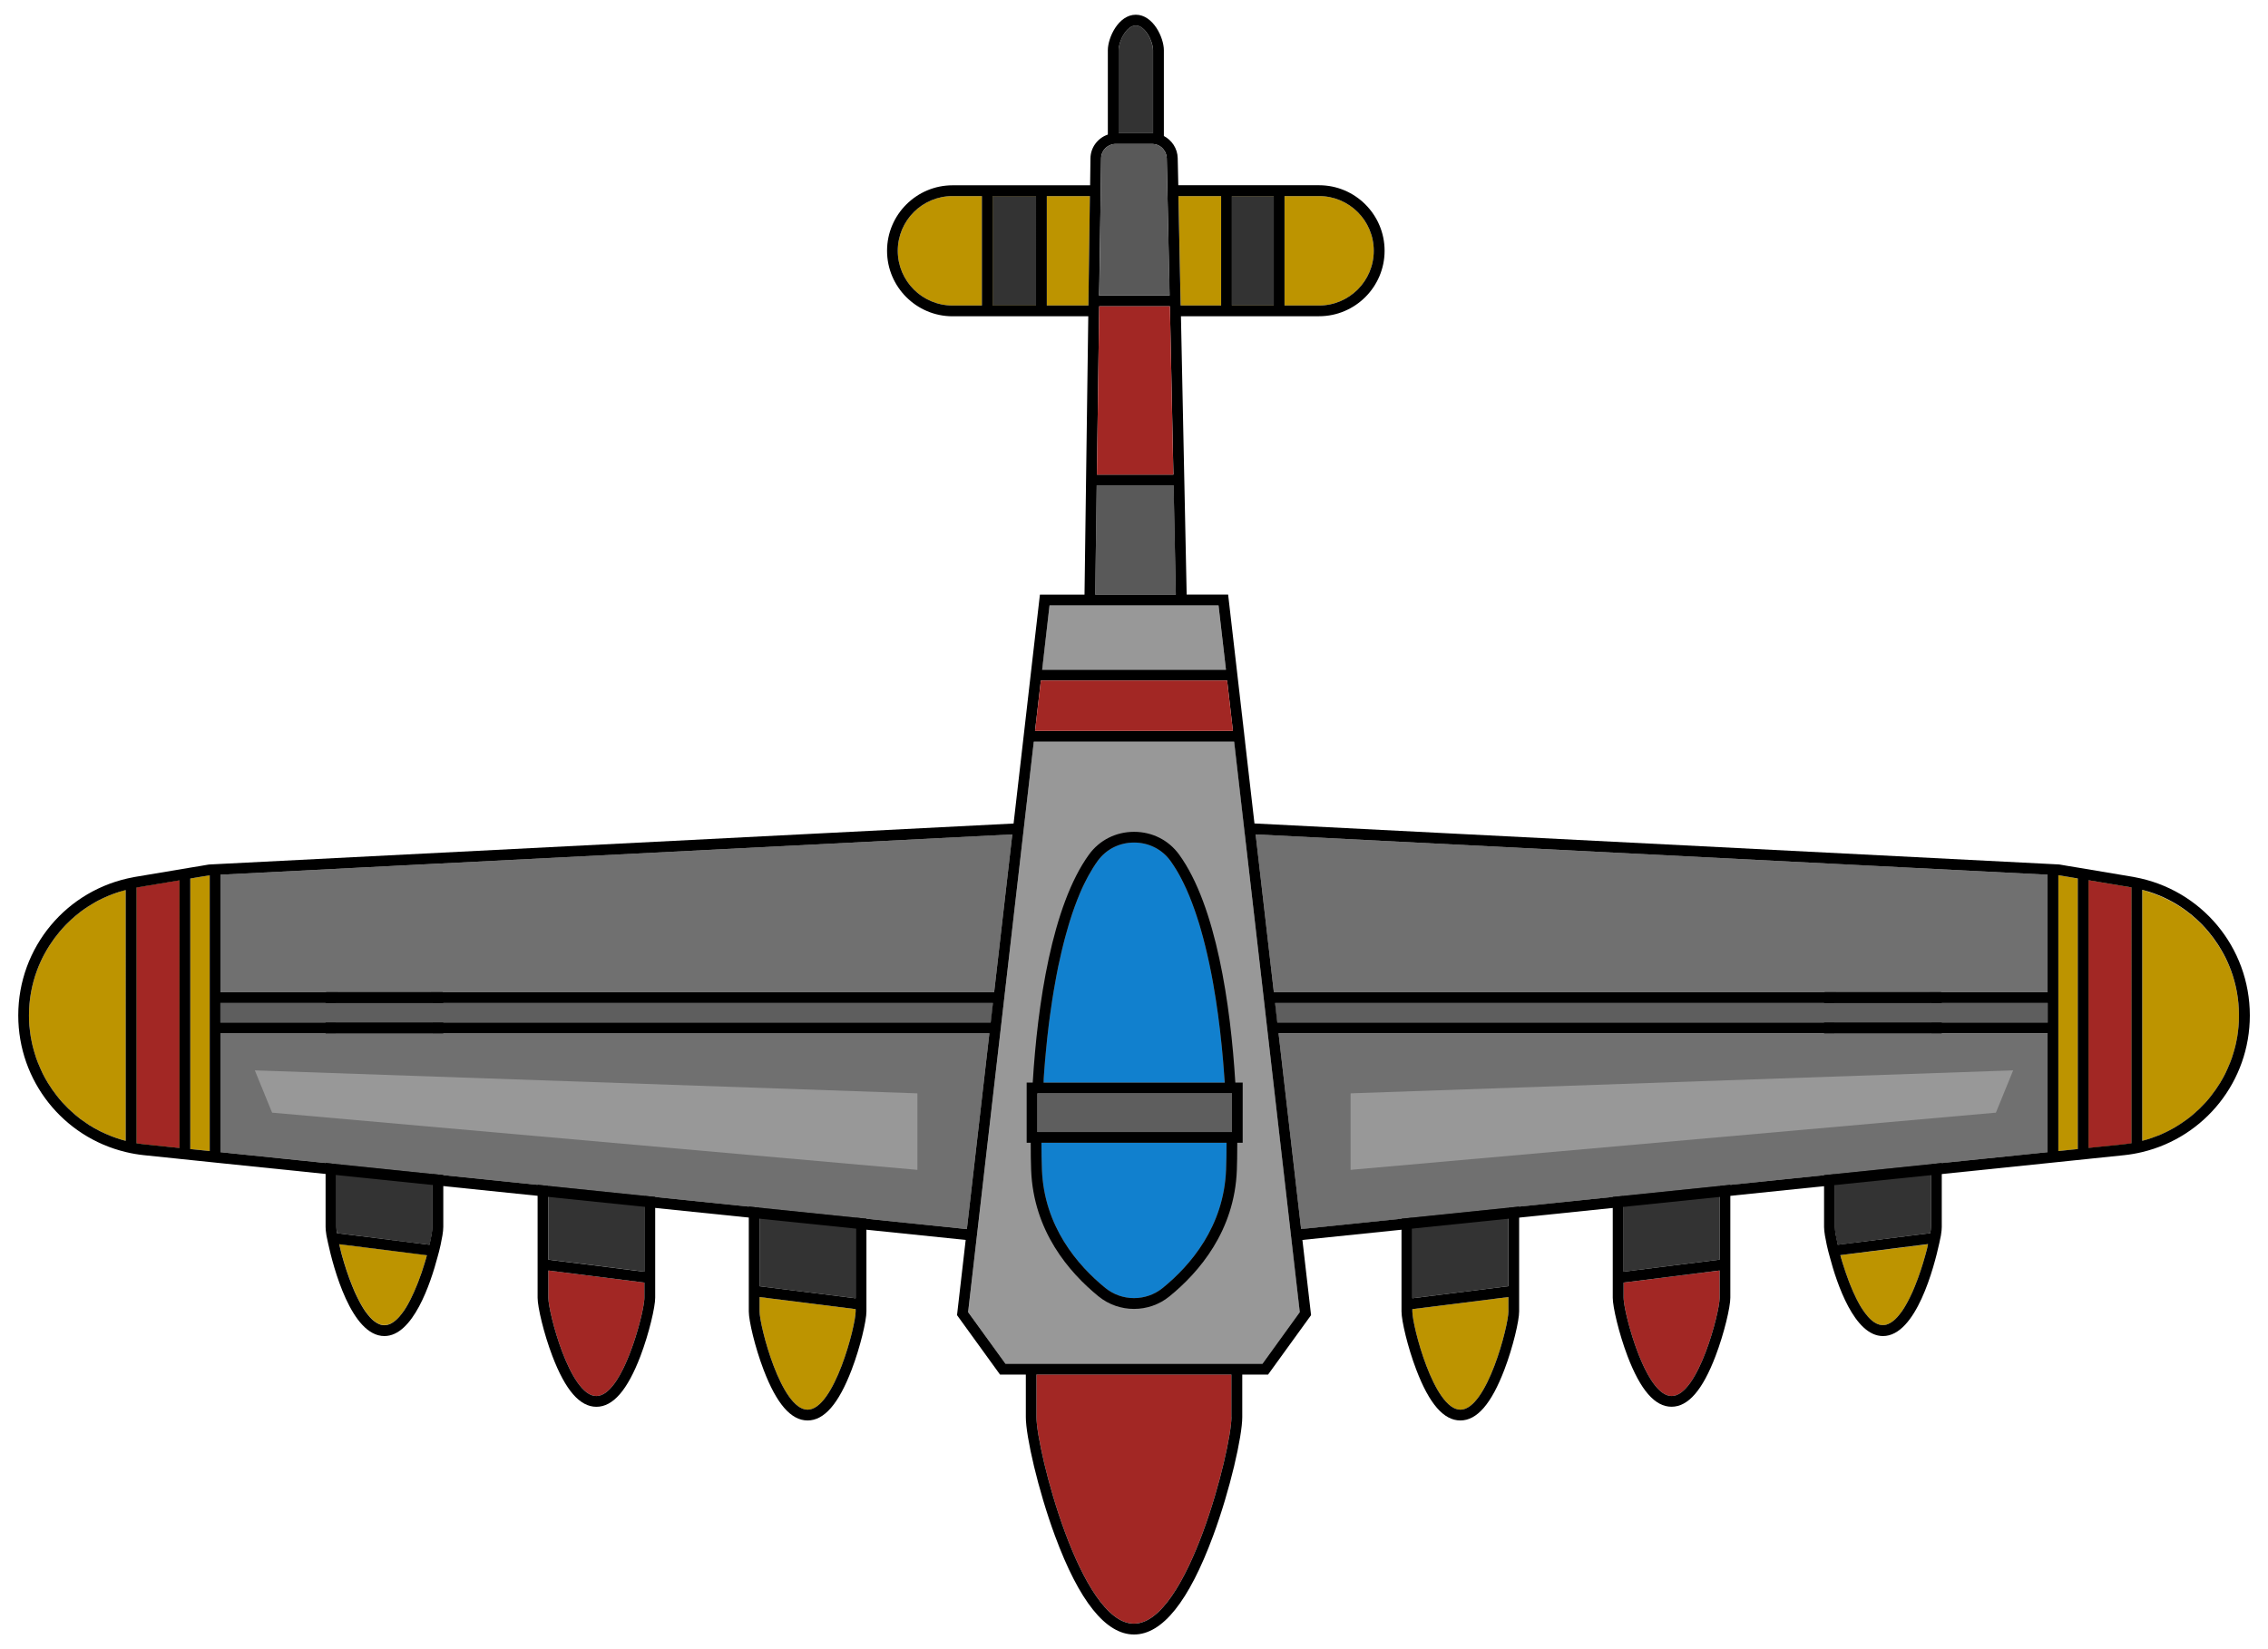 <?xml version="1.0" encoding="utf-8"?>
<!-- Generator: Adobe Illustrator 24.1.1, SVG Export Plug-In . SVG Version: 6.00 Build 0)  -->
<!DOCTYPE svg PUBLIC "-//W3C//DTD SVG 1.1//EN" "http://www.w3.org/Graphics/SVG/1.1/DTD/svg11.dtd">
<svg version="1.1" id="Layer_1" xmlns:x="http://ns.adobe.com/Extensibility/1.0/" xmlns:i="http://ns.adobe.com/AdobeIllustrator/10.0/" xmlns:graph="http://ns.adobe.com/Graphs/1.0/"
	 xmlns="http://www.w3.org/2000/svg" xmlns:xlink="http://www.w3.org/1999/xlink" x="0px" y="0px" viewBox="0 0 385 280"
	 style="enable-background:new 0 0 385 280;" xml:space="preserve">
<g>
	<g>
		<path style="fill:#BD9400;" d="M327.3,211.25c-0.1,0.46-0.23,0.96-0.37,1.48c-0.04,0.15-0.07,0.29-0.12,0.44
			c-0.45,1.63-1.04,3.45-1.74,5.17c-0.13,0.34-0.27,0.67-0.42,1c-0.05,0.1-0.09,0.21-0.14,0.3c-0.21,0.48-0.44,0.93-0.67,1.36
			c-0.09,0.16-0.18,0.33-0.27,0.49c-0.09,0.15-0.17,0.3-0.26,0.44c-0.05,0.09-0.1,0.17-0.16,0.26c-0.09,0.14-0.18,0.28-0.27,0.41
			c-0.02,0.02-0.04,0.05-0.05,0.07c-0.13,0.18-0.26,0.35-0.39,0.51c-0.24,0.31-0.49,0.59-0.75,0.83c-0.05,0.04-0.1,0.09-0.15,0.13
			c-0.05,0.05-0.1,0.09-0.16,0.13c-0.27,0.22-0.56,0.4-0.85,0.52c-0.12,0.05-0.23,0.09-0.34,0.12c-0.19,0.05-0.38,0.07-0.58,0.07
			c-0.09,0-0.16-0.01-0.25-0.02c-0.02,0-0.05,0-0.08-0.01c-0.09-0.01-0.16-0.03-0.25-0.05c-0.1-0.02-0.2-0.06-0.29-0.1
			c-0.08-0.03-0.15-0.06-0.23-0.1c-0.49-0.24-0.96-0.64-1.42-1.16c-0.15-0.16-0.3-0.34-0.44-0.54c-0.25-0.33-0.49-0.69-0.74-1.08
			c-0.08-0.13-0.16-0.27-0.24-0.41c-0.05-0.08-0.09-0.16-0.13-0.24c-0.05-0.08-0.09-0.16-0.13-0.24c-0.09-0.16-0.18-0.34-0.26-0.5
			c-0.39-0.77-0.76-1.6-1.09-2.45c-0.07-0.17-0.13-0.34-0.2-0.51c-0.38-1.01-0.73-2.03-1.04-3.02c-0.05-0.16-0.1-0.33-0.15-0.49
			c-0.05-0.16-0.1-0.32-0.14-0.48c-0.05-0.16-0.09-0.32-0.13-0.48L327.3,211.25z"/>
		<path style="fill:#333333;" d="M311.47,169.08c0-0.79,1.19-1.43,2.66-1.43h10.99c1.47,0,2.66,0.64,2.66,1.43v39.24
			c0,0.24-0.04,0.6-0.11,1.05l-15.71,1.98c-0.32-1.39-0.5-2.49-0.5-3.02V169.08z"/>
		<path d="M324.52,219.65c-0.21,0.47-0.44,0.93-0.67,1.36C324.08,220.57,324.31,220.12,324.52,219.65z"/>
		<path d="M325.11,165.83h-10.98c-2.56,0-4.49,1.4-4.49,3.25v39.24c0,0.4,0.06,0.91,0.15,1.46c0.09,0.52,0.19,1.06,0.3,1.55
			c0.03,0.15,0.07,0.29,0.1,0.43l0.18,0.75c0.07,0.26,0.14,0.55,0.23,0.85c1.2,4.56,4.18,13.48,9.04,13.48
			c5.63,0,8.69-11.74,9.57-15.82c0.13-0.59,0.21-1.02,0.26-1.23c0.01-0.02,0.01-0.05,0.01-0.07l0.01-0.07
			c0.09-0.55,0.13-0.99,0.13-1.33v-39.24C329.6,167.22,327.67,165.83,325.11,165.83z M326.93,212.73c-0.04,0.14-0.07,0.29-0.12,0.44
			c-0.45,1.63-1.04,3.45-1.74,5.17c-0.13,0.34-0.27,0.67-0.42,1c-0.05,0.1-0.09,0.21-0.14,0.3c-0.21,0.47-0.44,0.93-0.67,1.36
			c-0.09,0.16-0.18,0.33-0.27,0.49c-0.09,0.15-0.17,0.3-0.26,0.44c-0.05,0.09-0.1,0.17-0.16,0.26c-0.09,0.14-0.18,0.28-0.27,0.41
			c-0.02,0.02-0.04,0.05-0.05,0.07c-0.13,0.18-0.26,0.35-0.39,0.51c-0.24,0.31-0.49,0.59-0.75,0.83c-0.05,0.05-0.1,0.09-0.15,0.13
			c-0.05,0.05-0.1,0.09-0.16,0.13c-0.27,0.22-0.56,0.4-0.85,0.52c-0.12,0.05-0.23,0.09-0.34,0.12c-0.19,0.05-0.38,0.07-0.58,0.07
			c-0.09,0-0.16-0.01-0.25-0.02c-0.02,0-0.05,0-0.08-0.01c-0.09-0.01-0.16-0.03-0.25-0.05c-0.1-0.02-0.2-0.06-0.29-0.1
			c-0.08-0.03-0.15-0.06-0.23-0.1c-0.49-0.24-0.96-0.64-1.42-1.16c-0.15-0.16-0.3-0.35-0.44-0.54c-0.25-0.33-0.49-0.69-0.74-1.08
			c-0.08-0.13-0.16-0.27-0.24-0.41c-0.05-0.08-0.1-0.16-0.13-0.24c-0.05-0.08-0.09-0.16-0.13-0.24c-0.09-0.16-0.18-0.33-0.26-0.5
			c-0.39-0.77-0.76-1.6-1.09-2.45c-0.07-0.17-0.13-0.34-0.2-0.51c-0.38-1.01-0.73-2.03-1.04-3.02c-0.05-0.16-0.1-0.33-0.15-0.49
			c-0.05-0.16-0.1-0.32-0.14-0.48c-0.05-0.16-0.09-0.32-0.13-0.48l14.89-1.87C327.2,211.72,327.07,212.22,326.93,212.73z
			 M327.78,208.32c0,0.24-0.04,0.6-0.1,1.05l-15.71,1.97c-0.15-0.68-0.27-1.29-0.36-1.79c-0.09-0.54-0.13-0.96-0.13-1.23v-39.24
			c0-0.79,1.19-1.43,2.66-1.43h10.98c1.47,0,2.66,0.63,2.66,1.43V208.32z"/>
	</g>
	<g>
		<path style="fill:#A22724;" d="M291.92,215.71v4.63c0,2.41-3.65,16.68-8.15,16.68c-1.13,0-2.2-0.89-3.18-2.27
			c-0.12-0.17-0.24-0.35-0.36-0.54c-0.36-0.56-0.7-1.18-1.02-1.84c-0.11-0.22-0.21-0.44-0.32-0.67c-0.1-0.23-0.21-0.46-0.3-0.69
			c-0.1-0.23-0.2-0.47-0.3-0.71c-0.09-0.24-0.19-0.48-0.28-0.72c-0.09-0.24-0.18-0.49-0.27-0.73c-0.09-0.24-0.17-0.48-0.26-0.73
			c-0.25-0.73-0.48-1.46-0.68-2.16c-0.07-0.23-0.13-0.46-0.2-0.69c-0.41-1.48-0.71-2.8-0.86-3.75c-0.02-0.15-0.04-0.29-0.06-0.41
			c-0.04-0.32-0.07-0.58-0.07-0.77v-2.58l0.23-0.03L291.92,215.71z"/>
		<path style="fill:#333333;" d="M278.27,179.67h10.99c1.47,0,2.66,0.64,2.66,1.43v32.76l-16.31,2.05V181.1
			C275.6,180.31,276.8,179.67,278.27,179.67z"/>
		<path d="M289.25,177.84h-10.99c-2.6,0-4.49,1.37-4.49,3.25v39.24c0,1.57,1.03,6.02,2.5,9.9c2.21,5.8,4.66,8.61,7.48,8.61
			c2.82,0,5.27-2.82,7.47-8.61c1.48-3.88,2.51-8.33,2.51-9.9V181.1C293.74,179.22,291.85,177.84,289.25,177.84z M291.92,220.34
			c0,2.41-3.65,16.68-8.15,16.68c-1.13,0-2.2-0.89-3.18-2.27c-0.12-0.17-0.24-0.35-0.36-0.54c-0.36-0.56-0.7-1.18-1.02-1.84
			c-0.11-0.22-0.21-0.44-0.32-0.67c-0.1-0.23-0.21-0.46-0.3-0.69c-0.1-0.23-0.2-0.47-0.3-0.71c-0.09-0.24-0.19-0.48-0.28-0.72
			c-0.09-0.24-0.18-0.49-0.27-0.73c-0.09-0.24-0.18-0.48-0.26-0.73c-0.25-0.73-0.48-1.46-0.68-2.16c-0.07-0.23-0.13-0.46-0.2-0.69
			c-0.41-1.48-0.71-2.8-0.86-3.75c-0.02-0.15-0.04-0.29-0.06-0.41c-0.04-0.32-0.07-0.58-0.07-0.77v-2.58l0.23-0.03l16.08-2.02
			V220.34z M291.92,213.86l-16.31,2.05V181.1c0-0.79,1.19-1.43,2.66-1.43h10.99c1.47,0,2.66,0.64,2.66,1.43V213.86z"/>
	</g>
	<g>
		<path style="fill:#BD9400;" d="M256.06,220.22v2.44c0,2.41-3.65,16.68-8.15,16.68c-4.51,0-8.16-14.27-8.16-16.68v-0.39l0.23-0.03
			L256.06,220.22z"/>
		<path style="fill:#333333;" d="M239.74,183.42c0-0.79,1.19-1.43,2.66-1.43h10.99c1.47,0,2.66,0.64,2.66,1.43v34.95l-16.31,2.05
			V183.42z"/>
		<path d="M253.39,180.17H242.4c-2.6,0-4.49,1.37-4.49,3.25v39.24c0,1.57,1.03,6.02,2.51,9.9c2.21,5.8,4.66,8.61,7.48,8.61
			c2.82,0,5.26-2.82,7.47-8.61c1.48-3.88,2.51-8.33,2.51-9.9v-39.24C257.88,181.54,256,180.17,253.39,180.17z M256.06,222.66
			c0,2.41-3.65,16.68-8.15,16.68c-4.51,0-8.16-14.27-8.16-16.68v-0.39l0.23-0.03l16.08-2.02V222.66z M256.06,218.37l-16.31,2.05
			v-37.01c0-0.79,1.19-1.43,2.66-1.43h10.99c1.47,0,2.66,0.64,2.66,1.43V218.37z"/>
	</g>
	<g>
		<path style="fill:#BD9400;" d="M57.58,211.25c0.1,0.46,0.23,0.96,0.37,1.48c0.04,0.15,0.07,0.29,0.12,0.44
			c0.45,1.63,1.04,3.45,1.74,5.17c0.13,0.34,0.27,0.67,0.42,1c0.05,0.1,0.09,0.21,0.14,0.3c0.21,0.48,0.44,0.93,0.67,1.36
			c0.09,0.16,0.18,0.33,0.27,0.49c0.09,0.15,0.17,0.3,0.26,0.44c0.05,0.09,0.1,0.17,0.16,0.26c0.09,0.14,0.18,0.28,0.27,0.41
			c0.02,0.02,0.04,0.05,0.05,0.07c0.13,0.18,0.26,0.35,0.39,0.51c0.24,0.31,0.49,0.59,0.75,0.83c0.05,0.04,0.1,0.09,0.15,0.13
			c0.05,0.05,0.1,0.09,0.16,0.13c0.27,0.22,0.56,0.4,0.85,0.52c0.12,0.05,0.23,0.09,0.34,0.12c0.19,0.05,0.38,0.07,0.58,0.07
			c0.09,0,0.16-0.01,0.25-0.02c0.02,0,0.05,0,0.08-0.01c0.09-0.01,0.16-0.03,0.25-0.05c0.1-0.02,0.2-0.06,0.29-0.1
			c0.08-0.03,0.15-0.06,0.23-0.1c0.49-0.24,0.96-0.64,1.42-1.16c0.15-0.16,0.3-0.34,0.44-0.54c0.25-0.33,0.49-0.69,0.74-1.08
			c0.08-0.13,0.16-0.27,0.24-0.41c0.05-0.08,0.09-0.16,0.13-0.24c0.05-0.08,0.09-0.16,0.13-0.24c0.09-0.16,0.18-0.34,0.26-0.5
			c0.39-0.77,0.76-1.6,1.09-2.45c0.07-0.17,0.13-0.34,0.2-0.51c0.38-1.01,0.73-2.03,1.04-3.02c0.05-0.16,0.1-0.33,0.15-0.49
			c0.05-0.16,0.1-0.32,0.14-0.48c0.05-0.16,0.09-0.32,0.13-0.48L57.58,211.25z"/>
		<path style="fill:#333333;" d="M73.41,169.08c0-0.79-1.19-1.43-2.66-1.43H59.76c-1.47,0-2.66,0.64-2.66,1.43v39.24
			c0,0.24,0.04,0.6,0.11,1.05l15.71,1.98c0.32-1.39,0.5-2.49,0.5-3.02V169.08z"/>
		<path d="M61.03,221c-0.23-0.43-0.46-0.89-0.67-1.36C60.57,220.12,60.79,220.57,61.03,221z"/>
		<path d="M55.27,169.08v39.24c0,0.34,0.04,0.77,0.13,1.33l0.01,0.07c0.01,0.02,0.01,0.05,0.01,0.07c0.04,0.21,0.12,0.64,0.26,1.23
			c0.88,4.08,3.95,15.82,9.57,15.82c4.86,0,7.84-8.92,9.04-13.48c0.09-0.3,0.16-0.59,0.23-0.85l0.18-0.75
			c0.03-0.13,0.07-0.28,0.1-0.43c0.11-0.49,0.21-1.04,0.3-1.55c0.09-0.54,0.15-1.06,0.15-1.46v-39.24c0-1.86-1.93-3.25-4.49-3.25
			H59.76C57.2,165.82,55.27,167.22,55.27,169.08z M57.58,211.25l14.89,1.87c-0.04,0.16-0.09,0.32-0.13,0.48
			c-0.04,0.16-0.09,0.32-0.14,0.48c-0.04,0.16-0.09,0.33-0.15,0.49c-0.3,0.99-0.65,2.02-1.04,3.02c-0.06,0.17-0.13,0.34-0.2,0.51
			c-0.34,0.85-0.7,1.68-1.09,2.45c-0.09,0.17-0.18,0.34-0.26,0.5c-0.04,0.08-0.09,0.16-0.13,0.24c-0.04,0.08-0.09,0.16-0.13,0.24
			c-0.07,0.14-0.16,0.28-0.24,0.41c-0.24,0.4-0.49,0.76-0.74,1.08c-0.15,0.19-0.29,0.37-0.44,0.54c-0.46,0.52-0.93,0.91-1.42,1.16
			c-0.08,0.04-0.15,0.07-0.23,0.1c-0.09,0.04-0.19,0.07-0.29,0.1c-0.09,0.02-0.16,0.04-0.25,0.05c-0.02,0.01-0.05,0.01-0.08,0.01
			c-0.09,0.01-0.16,0.02-0.25,0.02c-0.2,0-0.39-0.02-0.58-0.07c-0.12-0.04-0.23-0.07-0.34-0.12c-0.29-0.12-0.57-0.3-0.85-0.52
			c-0.05-0.04-0.1-0.09-0.16-0.13c-0.05-0.04-0.1-0.09-0.15-0.13c-0.26-0.24-0.51-0.52-0.75-0.83c-0.13-0.16-0.26-0.34-0.39-0.51
			c-0.01-0.02-0.03-0.05-0.05-0.07c-0.09-0.13-0.18-0.27-0.27-0.41c-0.05-0.09-0.1-0.17-0.16-0.26c-0.09-0.15-0.18-0.29-0.26-0.44
			c-0.09-0.16-0.18-0.32-0.27-0.49c-0.23-0.43-0.46-0.89-0.67-1.36c-0.05-0.1-0.09-0.2-0.14-0.3c-0.15-0.33-0.29-0.66-0.42-1
			c-0.7-1.72-1.29-3.54-1.74-5.17c-0.04-0.15-0.08-0.3-0.12-0.44C57.8,212.21,57.68,211.71,57.58,211.25z M57.1,169.08
			c0-0.79,1.19-1.43,2.66-1.43h10.98c1.47,0,2.66,0.63,2.66,1.43v39.24c0,0.27-0.05,0.69-0.13,1.23c-0.09,0.51-0.21,1.12-0.36,1.79
			l-15.71-1.97c-0.07-0.44-0.1-0.8-0.1-1.05V169.08z"/>
	</g>
	<g>
		<path style="fill:#A22724;" d="M93.08,215.71v4.63c0,2.41,3.65,16.68,8.15,16.68c1.13,0,2.2-0.89,3.18-2.27
			c0.12-0.17,0.24-0.35,0.36-0.54c0.36-0.56,0.7-1.18,1.02-1.84c0.11-0.22,0.21-0.44,0.32-0.67c0.1-0.23,0.21-0.46,0.3-0.69
			c0.1-0.23,0.2-0.47,0.3-0.71c0.09-0.24,0.19-0.48,0.28-0.72c0.09-0.24,0.18-0.49,0.27-0.73c0.09-0.24,0.17-0.48,0.26-0.73
			c0.25-0.73,0.48-1.46,0.68-2.16c0.07-0.23,0.13-0.46,0.2-0.69c0.41-1.48,0.71-2.8,0.86-3.75c0.02-0.15,0.04-0.29,0.06-0.41
			c0.04-0.32,0.07-0.58,0.07-0.77v-2.58l-0.23-0.03L93.08,215.71z"/>
		<path style="fill:#333333;" d="M106.73,179.67H95.75c-1.47,0-2.66,0.64-2.66,1.43v32.76l16.31,2.05V181.1
			C109.4,180.31,108.2,179.67,106.73,179.67z"/>
		<path d="M91.26,181.1v39.24c0,1.57,1.03,6.02,2.51,9.9c2.21,5.8,4.66,8.61,7.47,8.61c2.82,0,5.27-2.82,7.48-8.61
			c1.47-3.88,2.5-8.33,2.5-9.9V181.1c0-1.88-1.88-3.25-4.49-3.25H95.75C93.14,177.84,91.26,179.22,91.26,181.1z M93.08,215.71
			l16.08,2.02l0.23,0.03v2.58c0,0.19-0.02,0.45-0.07,0.77c-0.02,0.13-0.04,0.27-0.06,0.41c-0.15,0.95-0.45,2.27-0.86,3.75
			c-0.06,0.23-0.13,0.46-0.2,0.69c-0.2,0.71-0.43,1.43-0.68,2.16c-0.08,0.24-0.16,0.49-0.26,0.73c-0.09,0.24-0.18,0.49-0.27,0.73
			c-0.09,0.24-0.19,0.48-0.28,0.72c-0.1,0.24-0.19,0.48-0.3,0.71c-0.1,0.24-0.2,0.47-0.3,0.69c-0.11,0.23-0.21,0.45-0.32,0.67
			c-0.32,0.66-0.66,1.28-1.02,1.84c-0.12,0.18-0.24,0.37-0.36,0.54c-0.98,1.38-2.05,2.27-3.18,2.27c-4.5,0-8.15-14.27-8.15-16.68
			V215.71z M93.08,181.1c0-0.79,1.19-1.43,2.66-1.43h10.99c1.47,0,2.66,0.64,2.66,1.43v34.82l-16.31-2.05V181.1z"/>
	</g>
	<g>
		<path style="fill:#BD9400;" d="M128.94,220.22v2.44c0,2.41,3.65,16.68,8.15,16.68c4.51,0,8.16-14.27,8.16-16.68v-0.39l-0.23-0.03
			L128.94,220.22z"/>
		<path style="fill:#333333;" d="M145.25,183.43c0-0.79-1.19-1.43-2.66-1.43H131.6c-1.47,0-2.66,0.64-2.66,1.43v34.95l16.31,2.05
			V183.43z"/>
		<path d="M127.11,183.42v39.24c0,1.57,1.03,6.02,2.51,9.9c2.21,5.8,4.66,8.61,7.47,8.61c2.82,0,5.27-2.82,7.48-8.61
			c1.48-3.88,2.51-8.33,2.51-9.9v-39.24c0-1.88-1.89-3.25-4.49-3.25H131.6C129,180.17,127.11,181.54,127.11,183.42z M128.94,220.22
			l16.08,2.02l0.23,0.03v0.39c0,2.41-3.65,16.68-8.16,16.68c-4.5,0-8.15-14.27-8.15-16.68V220.22z M128.94,183.42
			c0-0.79,1.19-1.43,2.66-1.43h10.99c1.47,0,2.66,0.64,2.66,1.43v37.01l-16.31-2.05V183.42z"/>
	</g>
	<g>
		<polygon style="fill:#707070;" points="171.84,141.67 168.76,168.46 37.42,168.46 37.42,148.51 		"/>
		<polygon style="fill:#707070;" points="167.95,175.44 164.13,208.68 37.42,195.62 37.42,175.44 		"/>
		<polygon style="fill:#707070;" points="168.17,173.61 37.41,173.61 37.41,170.29 168.55,170.29 		"/>
		<path style="fill:#BD9400;" d="M21.03,151.17c0.1-0.03,0.21-0.06,0.32-0.09v42.62c-0.3-0.08-0.59-0.16-0.89-0.25
			c-0.55-0.17-1.09-0.36-1.63-0.57c-0.53-0.21-1.05-0.44-1.57-0.69c-0.1-0.05-0.21-0.1-0.31-0.15c-0.21-0.1-0.43-0.22-0.64-0.34
			c-0.01-0.01-0.02-0.01-0.03-0.02c-0.24-0.13-0.48-0.27-0.71-0.41c-0.06-0.03-0.12-0.07-0.17-0.1c-0.18-0.11-0.35-0.22-0.53-0.34
			c-0.12-0.07-0.23-0.15-0.34-0.23c-0.15-0.09-0.29-0.19-0.43-0.3c-0.08-0.05-0.15-0.1-0.23-0.16c-0.2-0.14-0.38-0.29-0.57-0.43
			c-0.24-0.18-0.46-0.37-0.69-0.57c-0.7-0.6-1.35-1.23-1.97-1.91c-0.03-0.03-0.06-0.07-0.09-0.1c-0.15-0.17-0.3-0.34-0.45-0.52
			c-0.15-0.18-0.3-0.37-0.44-0.55c-0.55-0.7-1.07-1.44-1.54-2.21c-0.06-0.1-0.12-0.21-0.18-0.32c-0.03-0.04-0.06-0.09-0.09-0.14
			c-0.09-0.15-0.17-0.3-0.26-0.46c-0.13-0.24-0.25-0.47-0.37-0.71c-0.02-0.04-0.04-0.07-0.05-0.12c-0.11-0.21-0.21-0.43-0.3-0.65
			c-0.16-0.35-0.31-0.7-0.45-1.06c-0.09-0.24-0.18-0.48-0.27-0.72c-0.02-0.07-0.05-0.15-0.07-0.22c-0.07-0.22-0.15-0.44-0.21-0.67
			c-0.04-0.13-0.09-0.27-0.12-0.41c-0.06-0.22-0.12-0.44-0.18-0.66c-0.05-0.23-0.11-0.46-0.16-0.69c-0.07-0.3-0.12-0.6-0.17-0.9
			c-0.01-0.03-0.01-0.07-0.02-0.1c-0.04-0.23-0.07-0.46-0.1-0.69c-0.02-0.11-0.03-0.22-0.04-0.33c-0.02-0.22-0.05-0.44-0.07-0.66
			C5,174.28,5,174.25,4.99,174.21c-0.02-0.26-0.04-0.51-0.05-0.77c-0.01-0.09-0.01-0.17-0.01-0.26c-0.01-0.26-0.01-0.52-0.01-0.79
			c0-2.68,0.48-5.26,1.37-7.65c0.19-0.51,0.39-1.01,0.62-1.49c0.17-0.38,0.35-0.75,0.55-1.12c0.29-0.56,0.62-1.1,0.96-1.64
			c0.51-0.79,1.07-1.55,1.68-2.28c0.18-0.21,0.36-0.42,0.55-0.63c0.16-0.19,0.34-0.37,0.51-0.55c0.02-0.03,0.05-0.05,0.08-0.08
			c0.12-0.12,0.24-0.24,0.36-0.35c0.14-0.15,0.28-0.28,0.43-0.41c0.02-0.02,0.04-0.04,0.05-0.05c0.22-0.2,0.44-0.4,0.68-0.6
			c0.01-0.01,0.02-0.01,0.02-0.02c0.18-0.15,0.37-0.3,0.55-0.44c0.3-0.25,0.62-0.49,0.94-0.71c0.21-0.15,0.43-0.3,0.65-0.44
			c0.79-0.51,1.6-0.98,2.46-1.38c0.15-0.07,0.29-0.14,0.43-0.2c0.17-0.09,0.34-0.16,0.52-0.23c0.07-0.04,0.15-0.07,0.23-0.09
			c0.26-0.11,0.51-0.21,0.77-0.3c0.01-0.01,0.02-0.01,0.03-0.01c0.29-0.11,0.59-0.21,0.89-0.3c0.01-0.01,0.02-0.01,0.04-0.01
			C20.54,151.31,20.79,151.24,21.03,151.17z"/>
		<path style="fill:#BD9400;" d="M30.46,149.46v45.44l-0.12-0.01l-5.73-0.59c-0.31-0.03-0.63-0.07-0.93-0.12
			c-0.12-0.01-0.23-0.03-0.34-0.05c-0.05-0.01-0.1-0.01-0.16-0.02v-43.42L30.46,149.46z"/>
		<polygon style="fill:#BD9400;" points="35.6,148.6 35.6,195.43 32.29,195.09 32.29,149.16 		"/>
		<polygon style="fill:#5E5E5E;" points="37.41,170.29 168.55,170.29 168.17,173.61 37.41,173.61 		"/>
		<g>
			<polygon style="fill:#989898;" points="46.19,188.91 155.73,198.62 155.73,185.63 43.26,181.73 			"/>
		</g>
		<path style="fill:#A22724;" d="M30.46,149.46v45.44l-0.12-0.01l-5.73-0.59c-0.48-0.05-0.96-0.12-1.43-0.2v-43.42L30.46,149.46z"/>
		<path d="M18.84,192.87c0.54,0.21,1.07,0.4,1.63,0.57C19.91,193.27,19.37,193.08,18.84,192.87z M18.84,192.87
			c-0.53-0.21-1.05-0.44-1.57-0.69C17.78,192.43,18.31,192.67,18.84,192.87z"/>
		<polygon style="fill:#707070;" points="217.04,175.44 347.58,175.44 347.58,195.62 220.87,208.68 		"/>
		<polygon style="fill:#707070;" points="347.59,170.29 347.59,173.61 216.83,173.61 216.45,170.29 		"/>
		<path style="fill:#BD9400;" d="M363.97,151.17c-0.1-0.03-0.21-0.06-0.32-0.09v42.62c0.3-0.08,0.59-0.16,0.89-0.25
			c0.55-0.17,1.09-0.36,1.63-0.57c0.53-0.21,1.05-0.44,1.57-0.69c0.1-0.05,0.21-0.1,0.31-0.15c0.21-0.1,0.43-0.22,0.64-0.34
			c0.01-0.01,0.02-0.01,0.03-0.02c0.24-0.13,0.48-0.27,0.71-0.41c0.06-0.03,0.12-0.07,0.17-0.1c0.18-0.11,0.35-0.22,0.53-0.34
			c0.12-0.07,0.23-0.15,0.34-0.23c0.15-0.09,0.29-0.19,0.43-0.3c0.08-0.05,0.15-0.1,0.23-0.16c0.2-0.14,0.38-0.29,0.57-0.43
			c0.24-0.18,0.46-0.37,0.69-0.57c0.7-0.6,1.35-1.23,1.97-1.91c0.03-0.03,0.06-0.07,0.09-0.1c0.15-0.17,0.3-0.34,0.45-0.52
			c0.15-0.18,0.3-0.37,0.44-0.55c0.55-0.7,1.07-1.44,1.54-2.21c0.06-0.1,0.12-0.21,0.18-0.32c0.03-0.04,0.06-0.09,0.09-0.14
			c0.09-0.15,0.17-0.3,0.26-0.46c0.13-0.24,0.25-0.47,0.37-0.71c0.02-0.04,0.04-0.07,0.05-0.12c0.11-0.21,0.21-0.43,0.3-0.65
			c0.16-0.35,0.31-0.7,0.45-1.06c0.09-0.24,0.18-0.48,0.27-0.72c0.02-0.07,0.05-0.15,0.07-0.22c0.07-0.22,0.15-0.44,0.21-0.67
			c0.04-0.13,0.09-0.27,0.12-0.41c0.06-0.22,0.12-0.44,0.18-0.66c0.05-0.23,0.11-0.46,0.16-0.69c0.07-0.3,0.12-0.6,0.17-0.9
			c0.01-0.03,0.01-0.07,0.02-0.1c0.04-0.23,0.07-0.46,0.1-0.69c0.02-0.11,0.03-0.22,0.04-0.33c0.02-0.22,0.05-0.44,0.07-0.66
			c0.01-0.04,0.01-0.08,0.01-0.12c0.02-0.26,0.04-0.51,0.05-0.77c0.01-0.09,0.01-0.17,0.01-0.26c0.01-0.26,0.01-0.52,0.01-0.79
			c0-2.68-0.48-5.26-1.37-7.65c-0.19-0.51-0.39-1.01-0.62-1.49c-0.17-0.38-0.35-0.75-0.55-1.12c-0.29-0.56-0.62-1.1-0.96-1.64
			c-0.51-0.79-1.07-1.55-1.68-2.28c-0.18-0.21-0.36-0.42-0.55-0.63c-0.16-0.19-0.34-0.37-0.51-0.55c-0.02-0.03-0.05-0.05-0.08-0.08
			c-0.12-0.12-0.24-0.24-0.36-0.35c-0.14-0.15-0.28-0.28-0.43-0.41c-0.02-0.02-0.04-0.04-0.05-0.05c-0.22-0.2-0.44-0.4-0.68-0.6
			c-0.01-0.01-0.02-0.01-0.02-0.02c-0.18-0.15-0.37-0.3-0.55-0.44c-0.3-0.25-0.62-0.49-0.94-0.71c-0.21-0.15-0.43-0.3-0.65-0.44
			c-0.79-0.51-1.6-0.98-2.46-1.38c-0.15-0.07-0.29-0.14-0.43-0.2c-0.17-0.09-0.34-0.16-0.52-0.23c-0.07-0.04-0.15-0.07-0.23-0.09
			c-0.26-0.11-0.51-0.21-0.77-0.3c-0.01-0.01-0.02-0.01-0.03-0.01c-0.29-0.11-0.59-0.21-0.89-0.3c-0.01-0.01-0.02-0.01-0.04-0.01
			C364.46,151.31,364.21,151.23,363.97,151.17z"/>
		<path style="fill:#BD9400;" d="M354.54,149.46v45.44l0.12-0.01l5.73-0.59c0.31-0.03,0.63-0.07,0.93-0.12
			c0.12-0.01,0.23-0.03,0.34-0.05c0.05-0.01,0.1-0.01,0.16-0.02v-43.42L354.54,149.46z"/>
		<polygon style="fill:#BD9400;" points="349.4,148.6 349.4,195.43 352.71,195.09 352.71,149.16 		"/>
		<polygon style="fill:#5E5E5E;" points="347.59,170.29 347.59,173.61 216.83,173.61 216.45,170.29 		"/>
		<g>
			<polygon style="fill:#989898;" points="338.81,188.91 229.27,198.62 229.27,185.63 341.74,181.73 			"/>
		</g>
		<path style="fill:#A22724;" d="M354.54,149.46v45.44l0.12-0.01l5.73-0.59c0.48-0.05,0.96-0.12,1.43-0.2v-43.42L354.54,149.46z"/>
		<path d="M364.54,193.44c0.55-0.17,1.09-0.36,1.63-0.57C365.63,193.08,365.09,193.27,364.54,193.44z M367.73,192.18
			c-0.51,0.25-1.04,0.48-1.57,0.69C366.69,192.66,367.22,192.43,367.73,192.18z"/>
		<path style="fill:#333333;" d="M195.73,8.52v14.11c-0.04-0.01-0.09-0.01-0.13-0.01h-5.72V8.52c0-1.46,1.31-4.19,2.93-4.19
			C194.42,4.33,195.73,7.06,195.73,8.52z"/>
		<path style="fill:#BD9400;" d="M166.68,33.29v18.58h-4.99c-5.13,0-9.29-4.16-9.29-9.29c0-5.13,4.16-9.29,9.29-9.29H166.68z"/>
		<rect x="168.51" y="33.29" style="fill:#BD9400;" width="7.36" height="18.58"/>
		<polygon style="fill:#BD9400;" points="177.7,33.29 185.01,33.29 184.78,50.19 184.76,51.87 177.7,51.87 		"/>
		<polygon style="fill:#BD9400;" points="207.29,33.29 207.29,51.87 200.43,51.87 200.43,51.82 200.39,50.01 200.05,33.29 		"/>
		<rect x="209.12" y="33.29" style="fill:#BD9400;" width="7.1" height="18.58"/>
		<path style="fill:#BD9400;" d="M233.2,42.58c0,5.13-4.16,9.29-9.29,9.29h-5.86V33.29h5.86C229.05,33.29,233.2,37.45,233.2,42.58z"
			/>
		<polygon style="fill:#595959;" points="199.6,100.96 185.92,100.96 186.17,82.4 199.23,82.4 		"/>
		<path style="fill:#A22724;" d="M175.95,233.36h33.09v7.23c0,5.37-7.4,35.07-16.55,35.07c-9.14,0-16.55-29.7-16.55-35.07V233.36z"
			/>
		<path d="M175.7,124.09L175.7,124.09l0.99-8.55L175.7,124.09z"/>
		<polygon style="fill:#989898;" points="208.1,113.71 176.9,113.71 178.16,102.79 206.84,102.79 		"/>
		<polygon style="fill:#989898;" points="220.65,222.78 214.31,231.54 170.68,231.54 164.35,222.78 175.49,125.92 209.51,125.92 
			211.3,141.5 211.3,141.57 214.4,168.46 214.61,170.29 214.99,173.61 217.72,197.3 219.04,208.86 219.26,210.69 		"/>
		<polygon style="fill:#707070;" points="347.58,148.51 347.58,168.46 216.24,168.46 213.15,141.67 		"/>
		<path style="fill:#1180CE;" d="M207.87,183.8h-30.75c0.02-0.42,0.05-0.85,0.09-1.27c0.03-0.44,0.06-0.89,0.1-1.33
			c0.03-0.42,0.07-0.84,0.1-1.26c0-0.02,0.01-0.04,0.01-0.06c0.04-0.44,0.08-0.88,0.12-1.33c0.14-1.51,0.3-3.04,0.49-4.56
			c0.07-0.53,0.13-1.07,0.21-1.6c0.12-0.85,0.24-1.71,0.37-2.56c0.09-0.55,0.18-1.11,0.27-1.66c0.14-0.83,0.29-1.66,0.44-2.47
			c0.05-0.27,0.1-0.54,0.16-0.81c0.11-0.54,0.22-1.08,0.34-1.61c0.11-0.53,0.23-1.06,0.35-1.58c0.06-0.26,0.12-0.52,0.19-0.79
			c0.06-0.26,0.12-0.51,0.19-0.77c0.06-0.26,0.13-0.51,0.2-0.77c0.06-0.24,0.13-0.49,0.2-0.73c0.14-0.51,0.28-1.01,0.43-1.51
			c0.07-0.24,0.14-0.49,0.22-0.73c0.52-1.68,1.1-3.27,1.72-4.74c0.09-0.2,0.17-0.4,0.26-0.6c0.1-0.21,0.2-0.43,0.29-0.63
			c0.09-0.2,0.19-0.4,0.29-0.59c0.07-0.14,0.13-0.28,0.21-0.41c0.12-0.24,0.25-0.49,0.38-0.73c0.51-0.92,1.03-1.77,1.59-2.54
			c1.43-1.97,3.68-3.11,6.17-3.11c1.25,0,2.43,0.28,3.49,0.82c1.05,0.52,1.97,1.3,2.69,2.29c0.35,0.49,0.69,1.01,1.02,1.55
			c0.16,0.28,0.33,0.56,0.49,0.85c0.13,0.23,0.25,0.46,0.37,0.7c0.1,0.18,0.2,0.37,0.29,0.57c0.71,1.43,1.35,3,1.94,4.69
			c0.1,0.3,0.21,0.6,0.31,0.91c0.16,0.47,0.3,0.94,0.46,1.43c0.1,0.33,0.2,0.66,0.29,1c0.52,1.8,0.98,3.69,1.4,5.64
			c0.1,0.45,0.19,0.91,0.28,1.37c0.05,0.27,0.11,0.54,0.16,0.81c0.05,0.27,0.1,0.55,0.15,0.82c0.04,0.18,0.07,0.37,0.1,0.55
			c0.61,3.42,1.08,6.95,1.43,10.45c0.04,0.35,0.07,0.69,0.1,1.04c0.04,0.44,0.09,0.89,0.12,1.33c0,0.02,0.01,0.04,0.01,0.06
			c0.04,0.43,0.07,0.85,0.1,1.27c0.03,0.44,0.07,0.87,0.1,1.31C207.82,182.94,207.85,183.38,207.87,183.8z"/>
		<path style="fill:#1180CE;" d="M208.21,194.02c0,1.62-0.02,3.15-0.08,4.56c-0.36,9.67-6.05,16.27-10.76,20.1
			c-2.82,2.29-6.92,2.29-9.73,0c-4.71-3.83-10.4-10.43-10.77-20.1c-0.05-1.41-0.08-2.94-0.08-4.56H208.21z"/>
		<path d="M209.7,183.8c-0.8-13.19-3.25-30.03-9.54-38.71c-1.79-2.46-4.57-3.86-7.65-3.86c-3.08,0-5.87,1.41-7.65,3.86
			c-6.29,8.68-8.75,25.52-9.55,38.71h-1.03v10.22h0.69c0,1.79,0.02,3.35,0.07,4.63c0.39,10.36,6.44,17.38,11.44,21.45
			c1.75,1.42,3.88,2.13,6.02,2.13s4.28-0.71,6.02-2.13c5-4.07,11.06-11.09,11.44-21.45c0.04-1.19,0.07-2.62,0.07-4.25v-0.38h0.92
			V183.8H209.7z M177.21,182.53c0.03-0.44,0.06-0.89,0.1-1.33c0.03-0.42,0.07-0.84,0.1-1.26c0-0.02,0.01-0.04,0.01-0.06
			c0.04-0.44,0.08-0.88,0.12-1.33c0.14-1.51,0.3-3.04,0.49-4.56c0.07-0.53,0.13-1.07,0.21-1.6c0.12-0.85,0.24-1.71,0.37-2.56
			c0.09-0.55,0.17-1.11,0.27-1.66c0.14-0.83,0.29-1.66,0.44-2.47c0.05-0.27,0.1-0.54,0.16-0.81c0.1-0.54,0.21-1.08,0.34-1.61
			c0.11-0.53,0.23-1.06,0.35-1.58c0.06-0.26,0.12-0.52,0.19-0.79c0.06-0.26,0.12-0.51,0.19-0.77c0.06-0.26,0.13-0.51,0.2-0.77
			c0.06-0.24,0.12-0.49,0.2-0.73c0.14-0.51,0.28-1.01,0.43-1.51c0.07-0.24,0.14-0.49,0.22-0.73c0.52-1.68,1.1-3.27,1.72-4.74
			c0.09-0.2,0.17-0.4,0.26-0.6c0.1-0.21,0.2-0.43,0.29-0.63c0.09-0.2,0.19-0.4,0.29-0.59c0.07-0.14,0.13-0.28,0.21-0.41
			c0.12-0.24,0.25-0.49,0.38-0.73c0.51-0.92,1.03-1.77,1.59-2.54c1.43-1.97,3.68-3.11,6.17-3.11c1.25,0,2.43,0.28,3.49,0.82
			c1.05,0.52,1.97,1.3,2.69,2.29c0.35,0.49,0.69,1.01,1.02,1.55c0.16,0.27,0.33,0.55,0.49,0.85c0.13,0.23,0.25,0.46,0.37,0.7
			c0.1,0.18,0.2,0.37,0.29,0.57c0.71,1.43,1.35,3,1.94,4.69c0.1,0.3,0.21,0.6,0.31,0.91c0.16,0.47,0.3,0.94,0.46,1.43
			c0.1,0.33,0.2,0.66,0.29,1c0.52,1.8,0.98,3.69,1.4,5.64c0.1,0.45,0.19,0.91,0.28,1.37c0.05,0.27,0.11,0.54,0.16,0.81
			c0.05,0.27,0.1,0.55,0.15,0.82c0.04,0.18,0.07,0.37,0.1,0.55c0.61,3.42,1.08,6.95,1.43,10.45c0.04,0.35,0.07,0.69,0.1,1.04
			c0.05,0.44,0.09,0.89,0.12,1.33c0,0.02,0.01,0.04,0.01,0.06c0.04,0.43,0.07,0.85,0.1,1.27c0.03,0.44,0.07,0.87,0.1,1.31
			c0.03,0.44,0.06,0.87,0.09,1.3h-30.75C177.15,183.38,177.18,182.96,177.21,182.53z M208.13,198.58
			c-0.36,9.67-6.05,16.27-10.76,20.1c-2.82,2.29-6.92,2.29-9.73,0c-4.71-3.83-10.4-10.43-10.77-20.1c-0.05-1.41-0.08-2.94-0.08-4.56
			h31.42C208.21,195.65,208.18,197.18,208.13,198.58z M209.12,192.2H176.1v-6.56h33.03V192.2z"/>
		<rect x="168.51" y="33.29" style="fill:#333333;" width="7.36" height="18.58"/>
		<path d="M362.32,148.92l-0.04-0.01c-0.05-0.01-0.11-0.02-0.16-0.03l-9.41-1.58l-1.47-0.24l-1.52-0.26l-0.12-0.02l-0.09-0.01
			l-1.93-0.1l-134.63-6.86l-1.6-13.9l-1.4-12.21l-1.47-12.75h-7.04l-0.38-18.56l-0.04-1.86l-0.55-26.84h23.45
			c6.13,0,11.12-4.99,11.12-11.12c0-6.13-4.99-11.12-11.12-11.12h-23.9l-0.1-4.61c-0.04-1.63-0.99-3.04-2.35-3.75V8.52
			c0-2.12-1.81-6.02-4.76-6.02c-2.95,0-4.75,3.89-4.75,6.02v14.33c-1.69,0.57-2.93,2.16-2.95,4.03l-0.06,4.58h-23.35
			c-6.12,0-11.12,4.99-11.12,11.12c0,6.13,4.99,11.12,11.12,11.12h23.04l-0.39,28.7l-0.25,18.56h-7.57l-1.47,12.75l-1.4,12.21
			l-1.6,13.9l-134.63,6.86l-1.93,0.1l-0.09,0.01l-0.12,0.02l-1.52,0.26l-1.47,0.24l-9.41,1.58c-0.05,0.01-0.11,0.02-0.16,0.03
			l-0.04,0.01c-11.37,2.07-19.59,11.9-19.59,23.47c0,11.17,7.65,20.66,18.26,23.2c0.99,0.24,2.02,0.42,3.07,0.53l5.89,0.61
			l0.07,0.01l3.38,0.35l1.64,0.17l2.02,0.21l126.5,13.04l-1.47,12.77l7.3,10.09h4.38v7.23c0,3.2,2.04,12.28,4.96,20.18
			c4.1,11.09,8.62,16.72,13.41,16.72c4.8,0,9.31-5.63,13.41-16.72c2.93-7.9,4.96-16.99,4.96-20.18v-7.23h4.38l7.3-10.09l-1.47-12.77
			l126.5-13.04l2.02-0.21l1.64-0.17l3.38-0.35l0.07-0.01l5.89-0.61c1.05-0.11,2.07-0.29,3.07-0.53c10.6-2.54,18.26-12.02,18.26-23.2
			C381.91,160.82,373.68,150.99,362.32,148.92z M21.35,193.7c-0.3-0.07-0.6-0.16-0.89-0.25c-0.55-0.17-1.09-0.36-1.63-0.57
			c-0.53-0.21-1.05-0.44-1.57-0.69c-0.1-0.04-0.21-0.09-0.31-0.15c-0.21-0.1-0.43-0.22-0.64-0.34c-0.01-0.01-0.02-0.01-0.03-0.02
			c-0.24-0.12-0.48-0.26-0.71-0.41c-0.06-0.03-0.12-0.07-0.17-0.1c-0.18-0.1-0.36-0.21-0.53-0.34c-0.12-0.07-0.23-0.15-0.34-0.23
			c-0.15-0.09-0.29-0.19-0.43-0.3c-0.08-0.05-0.15-0.1-0.23-0.16c-0.2-0.13-0.38-0.28-0.57-0.43c-0.23-0.18-0.46-0.37-0.69-0.57
			c-0.7-0.6-1.35-1.23-1.97-1.91c-0.03-0.03-0.06-0.07-0.09-0.1c-0.15-0.17-0.3-0.34-0.45-0.52c-0.15-0.18-0.3-0.37-0.44-0.55
			c-0.55-0.7-1.07-1.44-1.54-2.21c-0.06-0.1-0.12-0.21-0.18-0.32c-0.03-0.04-0.06-0.09-0.09-0.14c-0.09-0.15-0.17-0.3-0.26-0.46
			c-0.13-0.24-0.25-0.47-0.37-0.71c-0.02-0.04-0.04-0.07-0.05-0.12c-0.11-0.21-0.21-0.43-0.3-0.65c-0.16-0.35-0.31-0.7-0.45-1.06
			c-0.09-0.24-0.18-0.48-0.27-0.72c-0.02-0.07-0.05-0.15-0.07-0.22c-0.07-0.22-0.15-0.44-0.21-0.67c-0.04-0.13-0.09-0.27-0.12-0.41
			c-0.06-0.22-0.12-0.44-0.18-0.66c-0.05-0.23-0.11-0.46-0.16-0.69c-0.07-0.3-0.12-0.6-0.17-0.9c-0.01-0.03-0.01-0.07-0.02-0.1
			c-0.04-0.23-0.07-0.46-0.1-0.69c-0.02-0.11-0.03-0.22-0.04-0.33c-0.02-0.22-0.05-0.44-0.07-0.66C5,174.28,5,174.25,4.99,174.21
			c-0.02-0.26-0.04-0.51-0.05-0.77c-0.01-0.09-0.01-0.17-0.01-0.26c-0.01-0.26-0.01-0.52-0.01-0.79c0-2.68,0.48-5.26,1.37-7.65
			c0.19-0.51,0.39-1.01,0.62-1.49c0.17-0.38,0.35-0.75,0.55-1.12c0.29-0.56,0.62-1.1,0.96-1.64c0.51-0.79,1.07-1.55,1.68-2.28
			c0.18-0.21,0.36-0.42,0.55-0.63c0.16-0.19,0.34-0.37,0.51-0.55c0.02-0.03,0.05-0.05,0.08-0.08c0.12-0.12,0.24-0.24,0.36-0.35
			c0.14-0.15,0.28-0.28,0.43-0.41c0.02-0.02,0.04-0.04,0.05-0.05c0.22-0.2,0.44-0.4,0.68-0.6c0.01-0.01,0.02-0.01,0.02-0.02
			c0.18-0.15,0.37-0.3,0.55-0.44c0.3-0.25,0.62-0.49,0.94-0.71c0.21-0.15,0.43-0.3,0.65-0.44c0.79-0.51,1.6-0.98,2.46-1.38
			c0.15-0.07,0.29-0.14,0.43-0.2c0.17-0.09,0.34-0.16,0.52-0.23c0.07-0.04,0.15-0.07,0.23-0.09c0.26-0.11,0.51-0.21,0.77-0.3
			c0.01-0.01,0.02-0.01,0.03-0.01c0.29-0.11,0.59-0.21,0.89-0.3c0.01-0.01,0.02-0.01,0.04-0.01c0.24-0.08,0.48-0.15,0.73-0.21
			c0.1-0.03,0.21-0.06,0.32-0.09V193.7z M347.58,148.51v19.95H216.24l-3.09-26.79L347.58,148.51z M218.05,33.29h5.86
			c5.13,0,9.29,4.16,9.29,9.29c0,5.13-4.16,9.29-9.29,9.29h-5.86V33.29z M209.12,33.29h7.1v18.58h-7.1V33.29z M207.29,33.29v18.58
			h-6.87v-0.05l-0.04-1.81l-0.34-16.72H207.29z M189.88,8.52c0-1.46,1.31-4.19,2.93-4.19c1.62,0,2.93,2.73,2.93,4.19v14.11
			c-0.04-0.01-0.09-0.01-0.13-0.01h-5.72V8.52z M186.84,33.29l0.02-1.83l0.06-4.56c0-0.11,0.01-0.21,0.02-0.32
			c0.01-0.09,0.03-0.17,0.05-0.25c0.01-0.05,0.02-0.1,0.04-0.15c0-0.01,0.01-0.02,0.01-0.04c0.02-0.07,0.05-0.14,0.08-0.21
			c0.07-0.15,0.15-0.3,0.24-0.43c0.03-0.04,0.06-0.09,0.1-0.13c0.16-0.21,0.35-0.38,0.57-0.52c0.07-0.05,0.15-0.1,0.23-0.13
			c0.05-0.03,0.12-0.06,0.17-0.08c0.3-0.13,0.63-0.2,0.97-0.2h6.18c0.04,0,0.09,0,0.13,0.01h0.01c0.09,0.01,0.18,0.01,0.27,0.03
			c0.07,0.01,0.14,0.02,0.21,0.04c0.48,0.12,0.9,0.38,1.21,0.73c0.05,0.05,0.09,0.1,0.13,0.16c0.19,0.24,0.33,0.51,0.41,0.8
			c0.02,0.06,0.04,0.12,0.05,0.18c0.04,0.16,0.05,0.33,0.06,0.5l0.09,4.58l0.04,1.83l0.34,16.75v0.13h-11.95L186.84,33.29z
			 M186.59,52h12.01l0.59,28.58H186.2L186.59,52z M186.17,82.4h13.05l0.38,18.56h-13.68L186.17,82.4z M166.68,51.87h-4.99
			c-5.13,0-9.29-4.16-9.29-9.29c0-5.13,4.16-9.29,9.29-9.29h4.99V51.87z M175.87,51.87h-7.36V33.29h7.36V51.87z M177.7,51.87V33.29
			h7.31l-0.23,16.9l-0.02,1.68H177.7z M178.16,102.79h28.69l1.26,10.92h-6.41h-17.78h-7.01L178.16,102.79z M176.69,115.54h7.2h17.84
			h6.58l0.98,8.55H175.7L176.69,115.54z M37.42,148.51l134.42-6.84l-3.08,26.79H37.42V148.51z M30.46,194.9l-0.12-0.01l-5.73-0.59
			c-0.31-0.03-0.63-0.07-0.93-0.12c-0.12-0.01-0.23-0.03-0.34-0.05c-0.05-0.01-0.1-0.01-0.16-0.02v-43.42l7.28-1.22V194.9z
			 M35.6,195.43l-1.83-0.19l-1.47-0.15v-45.93l1.47-0.25l1.83-0.3V195.43z M37.41,173.61v-3.32h131.14l-0.38,3.32H37.41z
			 M37.42,195.62v-20.18h130.53l-3.82,33.24L37.42,195.62z M209.04,240.6c0,5.37-7.4,35.07-16.55,35.07
			c-9.14,0-16.55-29.7-16.55-35.07v-7.23h33.09V240.6z M214.31,231.54h-43.63l-6.34-8.76l11.15-96.86h34.01l1.79,15.58l0.01,0.07
			l3.1,26.89l0.21,1.83l0.38,3.32l2.72,23.69l1.33,11.57l0.21,1.82l1.39,12.09L214.31,231.54z M347.58,195.62l-126.71,13.05
			l-3.83-33.24h130.54V195.62z M347.59,173.61H216.83l-0.38-3.32h131.15V173.61z M352.71,195.09l-1.47,0.15l-1.83,0.19V148.6
			l1.83,0.3l1.47,0.25V195.09z M361.82,194.1c-0.05,0.01-0.1,0.02-0.16,0.02c-0.11,0.02-0.23,0.04-0.34,0.05
			c-0.3,0.05-0.62,0.09-0.93,0.12l-5.73,0.59l-0.12,0.01v-45.44l7.28,1.22V194.1z M380.05,173.44c-0.01,0.26-0.03,0.51-0.05,0.77
			c-0.01,0.04-0.01,0.08-0.01,0.12c-0.02,0.22-0.04,0.45-0.07,0.66c-0.01,0.11-0.02,0.22-0.04,0.33c-0.03,0.23-0.07,0.46-0.1,0.69
			c-0.01,0.04-0.01,0.07-0.02,0.1c-0.05,0.3-0.1,0.6-0.17,0.9c-0.05,0.23-0.1,0.46-0.16,0.69c-0.05,0.23-0.12,0.45-0.18,0.66
			c-0.04,0.14-0.08,0.28-0.12,0.41c-0.07,0.23-0.14,0.45-0.21,0.67c-0.02,0.07-0.05,0.15-0.07,0.22c-0.09,0.24-0.18,0.49-0.27,0.72
			c-0.14,0.36-0.29,0.71-0.45,1.06c-0.1,0.22-0.19,0.43-0.3,0.65c-0.02,0.04-0.04,0.08-0.05,0.12c-0.12,0.24-0.24,0.48-0.37,0.71
			l-0.26,0.46c-0.02,0.05-0.05,0.1-0.09,0.14c-0.06,0.11-0.12,0.21-0.18,0.32c-0.47,0.77-0.99,1.51-1.54,2.21
			c-0.14,0.18-0.29,0.37-0.44,0.55c-0.15,0.18-0.3,0.35-0.45,0.52c-0.03,0.03-0.06,0.07-0.09,0.1c-0.62,0.68-1.27,1.31-1.97,1.91
			c-0.23,0.2-0.46,0.39-0.69,0.57c-0.19,0.15-0.38,0.3-0.57,0.43c-0.07,0.06-0.15,0.12-0.23,0.16c-0.14,0.11-0.28,0.21-0.43,0.3
			c-0.11,0.08-0.23,0.16-0.34,0.23c-0.17,0.12-0.35,0.23-0.53,0.34c-0.05,0.04-0.11,0.07-0.17,0.1c-0.23,0.15-0.47,0.29-0.71,0.41
			c-0.01,0.01-0.02,0.01-0.03,0.02c-0.21,0.12-0.43,0.24-0.64,0.34c-0.1,0.06-0.21,0.11-0.31,0.15c-0.51,0.26-1.04,0.49-1.57,0.69
			c-0.54,0.21-1.07,0.4-1.63,0.57c-0.29,0.09-0.59,0.18-0.89,0.25v-42.62c0.11,0.03,0.22,0.06,0.32,0.09
			c0.24,0.07,0.49,0.13,0.73,0.21c0.02,0.01,0.03,0.01,0.04,0.01c0.3,0.09,0.6,0.2,0.89,0.3c0.01,0,0.02,0.01,0.03,0.01
			c0.26,0.09,0.52,0.19,0.77,0.3c0.08,0.02,0.16,0.06,0.23,0.09c0.18,0.07,0.35,0.15,0.52,0.23c0.15,0.06,0.29,0.13,0.43,0.2
			c0.86,0.41,1.68,0.87,2.46,1.38c0.22,0.14,0.44,0.29,0.65,0.44c0.32,0.23,0.64,0.46,0.94,0.71c0.19,0.14,0.37,0.29,0.55,0.44
			c0.01,0.01,0.02,0.01,0.02,0.02c0.23,0.19,0.46,0.4,0.68,0.6c0.02,0.02,0.04,0.03,0.05,0.05c0.15,0.13,0.29,0.26,0.43,0.41
			c0.12,0.11,0.24,0.23,0.36,0.35c0.03,0.02,0.05,0.05,0.08,0.08c0.17,0.18,0.35,0.36,0.51,0.55c0.19,0.21,0.37,0.41,0.55,0.63
			c0.61,0.73,1.17,1.49,1.68,2.28c0.34,0.54,0.66,1.08,0.96,1.64c0.2,0.37,0.38,0.74,0.55,1.12c0.23,0.49,0.43,0.99,0.62,1.49
			c0.89,2.4,1.37,4.98,1.37,7.65c0,0.26-0.01,0.52-0.01,0.79C380.06,173.27,380.06,173.35,380.05,173.44z"/>
		<path style="fill:#595959;" d="M198.56,50.04v0.13h-11.95l0.23-16.88l0.02-1.83l0.06-4.56c0-0.11,0.01-0.21,0.02-0.32
			c0.01-0.09,0.03-0.17,0.05-0.25c0.01-0.05,0.02-0.1,0.04-0.15c0-0.01,0.01-0.02,0.01-0.04c0.02-0.07,0.05-0.14,0.08-0.21
			c0.07-0.15,0.15-0.3,0.24-0.43c0.02-0.04,0.06-0.09,0.1-0.13c0.16-0.21,0.35-0.38,0.57-0.52c0.07-0.05,0.15-0.1,0.23-0.13
			c0.05-0.04,0.11-0.06,0.17-0.08c0.3-0.13,0.63-0.2,0.97-0.2h6.18c0.04,0,0.09,0,0.13,0.01h0.01c0.09,0.01,0.18,0.01,0.27,0.03
			c0.07,0.01,0.14,0.02,0.21,0.04c0.48,0.12,0.9,0.38,1.21,0.73c0.05,0.05,0.09,0.1,0.13,0.16c0.19,0.24,0.33,0.51,0.41,0.8
			c0.02,0.06,0.04,0.12,0.05,0.18c0.04,0.16,0.05,0.33,0.06,0.5l0.09,4.58l0.04,1.83L198.56,50.04z"/>
		<rect x="209.12" y="33.29" style="fill:#333333;" width="7.1" height="18.58"/>
		<polygon style="fill:#A22724;" points="209.29,124.09 175.7,124.09 176.69,115.54 208.31,115.54 		"/>
		<path d="M209.94,113.71l1.4,12.21h0.01L209.94,113.71z"/>
		<rect x="176.1" y="185.63" style="fill:#5E5E5E;" width="33.03" height="6.56"/>
		<path d="M347.58,170.29v3.32h0.02v-3.32H347.58z"/>
		<path d="M37.41,170.29v3.32h0.02v-3.32H37.41z"/>
		<polygon style="fill:#A22724;" points="199.18,80.58 186.2,80.58 186.59,52 198.6,52 		"/>
	</g>
</g>
</svg>
